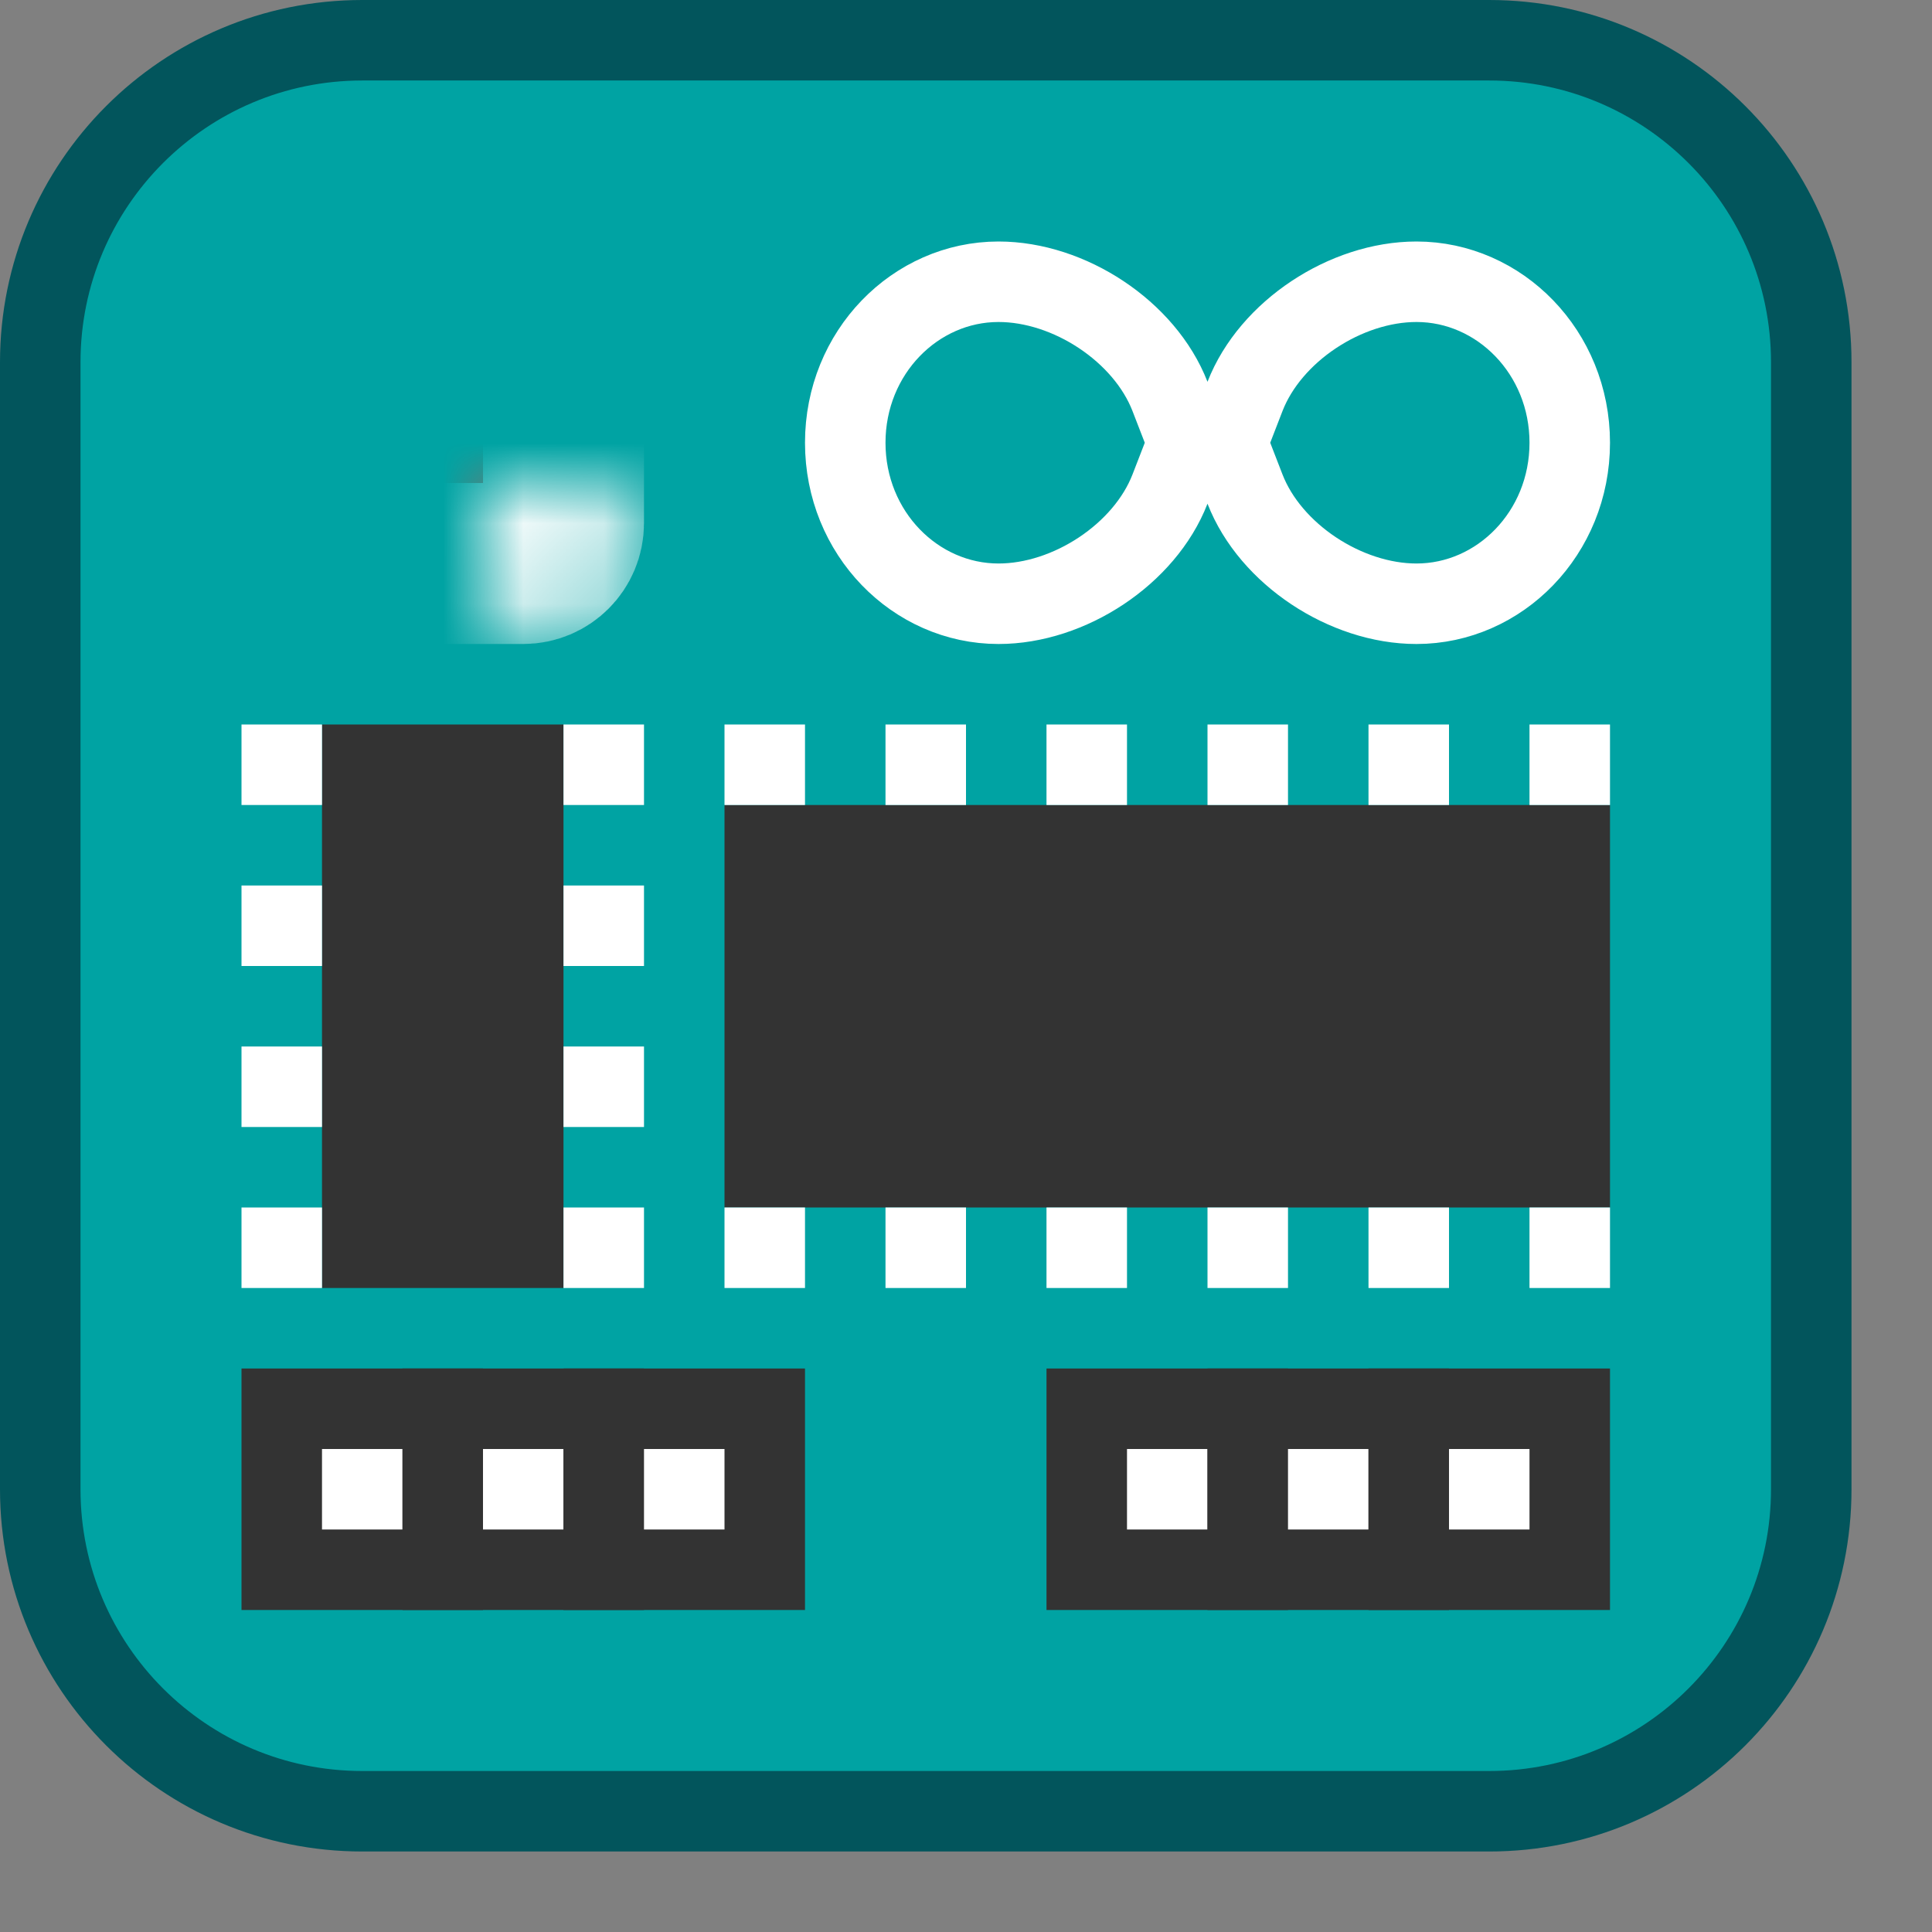 <svg width="24" height="24" viewBox="0 0 24 24" fill="none" xmlns="http://www.w3.org/2000/svg">
<rect x="0" y="0" width="24" height="24" fill="#808080" stroke="none"/>
<path d="M0.5 18.5V4.5C0.5 2.291 2.291 0.5 4.5 0.5H18.5C20.709 0.5 22.5 2.291 22.5 4.5V18.5C22.5 20.709 20.709 22.5 18.5 22.5H4.5C2.291 22.5 0.5 20.709 0.5 18.5Z" fill="#00A3A3"/>
<mask id="path-2-inside-1_822_4663" fill="white">
<rect x="3" y="3" width="4" height="4" rx="0.5"/>
</mask>
<rect x="3" y="3" width="4" height="4" rx="0.5" fill="#FF453A" stroke="white" stroke-width="2" mask="url(#path-2-inside-1_822_4663)"/>
<rect x="3.5" y="17.5" width="2" height="2" fill="white" stroke="#333333"/>
<rect x="5.5" y="17.5" width="2" height="2" fill="white" stroke="#333333"/>
<rect x="7.5" y="17.5" width="2" height="2" fill="white" stroke="#333333"/>
<rect x="13.5" y="17.5" width="2" height="2" fill="white" stroke="#333333"/>
<rect x="15.5" y="17.5" width="2" height="2" fill="white" stroke="#333333"/>
<rect x="17.5" y="17.5" width="2" height="2" fill="white" stroke="#333333"/>
<path d="M15.466 6.076L15.243 5.5L15.466 4.924C15.78 4.116 16.717 3.5 17.596 3.5C18.629 3.5 19.5 4.377 19.5 5.5C19.5 6.623 18.629 7.5 17.596 7.5C16.717 7.5 15.78 6.884 15.466 6.076ZM14.534 4.924L14.757 5.5L14.534 6.076C14.22 6.884 13.283 7.5 12.404 7.5C11.371 7.5 10.5 6.623 10.5 5.5C10.5 4.377 11.371 3.5 12.404 3.5C13.283 3.5 14.22 4.116 14.534 4.924Z" stroke="white"/>
<rect x="4" y="9" width="3" height="7" fill="#333333"/>
<rect x="7" y="9" width="1" height="1" fill="white"/>
<rect x="7" y="11" width="1" height="1" fill="white"/>
<rect x="7" y="13" width="1" height="1" fill="white"/>
<rect x="7" y="15" width="1" height="1" fill="white"/>
<rect x="3" y="9" width="1" height="1" fill="white"/>
<rect x="3" y="11" width="1" height="1" fill="white"/>
<rect x="3" y="13" width="1" height="1" fill="white"/>
<rect x="3" y="15" width="1" height="1" fill="white"/>
<rect x="20" y="10" width="5" height="11" transform="rotate(90 20 10)" fill="#333333"/>
<rect x="16" y="15" width="1" height="1" transform="rotate(90 16 15)" fill="white"/>
<rect x="18" y="15" width="1" height="1" transform="rotate(90 18 15)" fill="white"/>
<rect x="20" y="15" width="1" height="1" transform="rotate(90 20 15)" fill="white"/>
<rect x="14" y="15" width="1" height="1" transform="rotate(90 14 15)" fill="white"/>
<rect x="12" y="15" width="1" height="1" transform="rotate(90 12 15)" fill="white"/>
<rect x="10" y="15" width="1" height="1" transform="rotate(90 10 15)" fill="white"/>
<rect x="16" y="9" width="1" height="1" transform="rotate(90 16 9)" fill="white"/>
<rect x="18" y="9" width="1" height="1" transform="rotate(90 18 9)" fill="white"/>
<rect x="20" y="9" width="1" height="1" transform="rotate(90 20 9)" fill="white"/>
<rect x="14" y="9" width="1" height="1" transform="rotate(90 14 9)" fill="white"/>
<rect x="12" y="9" width="1" height="1" transform="rotate(90 12 9)" fill="white"/>
<rect x="10" y="9" width="1" height="1" transform="rotate(90 10 9)" fill="white"/>
<path d="M0.5 18.5V4.5C0.5 2.291 2.291 0.5 4.5 0.5H18.5C20.709 0.5 22.5 2.291 22.5 4.5V18.5C22.5 20.709 20.709 22.5 18.5 22.5H4.5C2.291 22.5 0.5 20.709 0.5 18.5Z" stroke="#02555C" stroke-linecap="round"/>

</svg>
